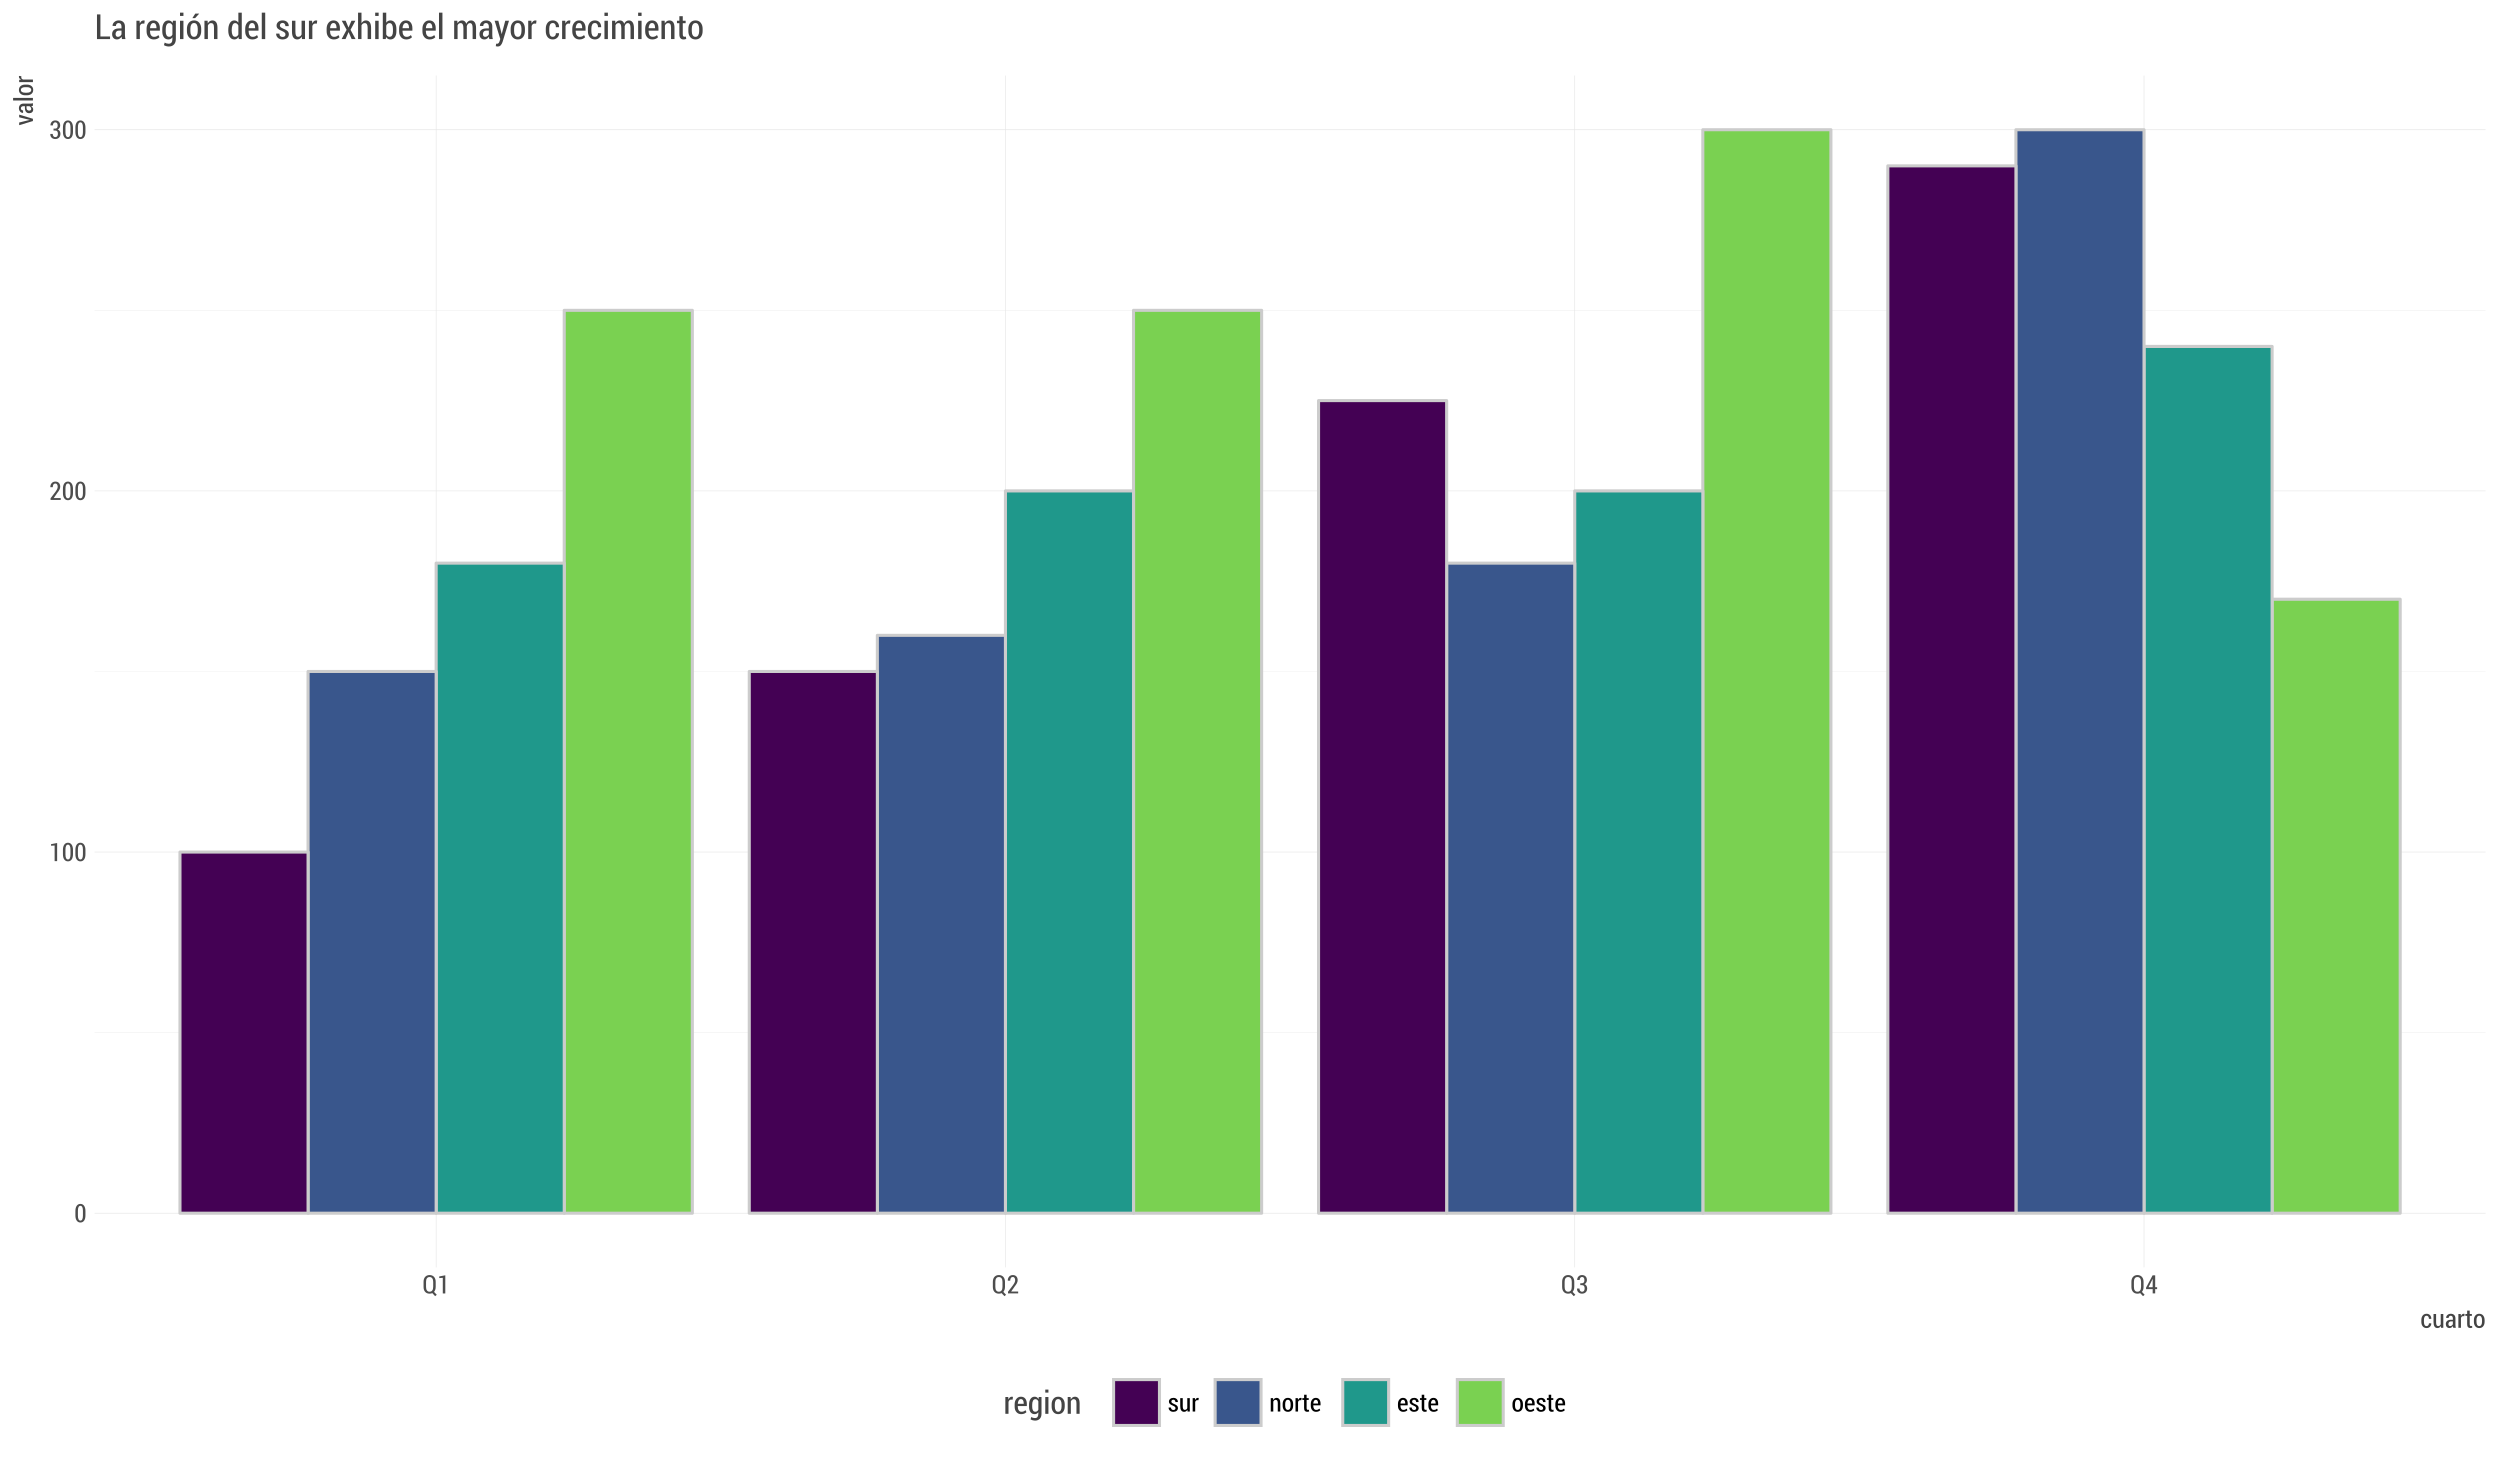 <?xml version="1.0" encoding="UTF-8"?>
<svg xmlns="http://www.w3.org/2000/svg" xmlns:xlink="http://www.w3.org/1999/xlink" width="864pt" height="504pt" viewBox="0 0 864 504" version="1.1">
<defs>
<g>
<symbol overflow="visible" id="glyph0-0">
<path style="stroke:none;" d="M 3.891 -2.418 C 3.891 -1.605 3.734 -0.984 3.422 -0.555 C 3.109 -0.125 2.688 0.086 2.156 0.09 C 1.617 0.086 1.191 -0.125 0.883 -0.559 C 0.566 -0.988 0.41 -1.609 0.414 -2.418 L 0.414 -3.832 C 0.41 -4.637 0.566 -5.254 0.879 -5.691 C 1.191 -6.125 1.613 -6.344 2.148 -6.348 C 2.68 -6.344 3.102 -6.125 3.418 -5.691 C 3.73 -5.254 3.891 -4.637 3.891 -3.832 Z M 3.02 -3.965 C 3.016 -4.531 2.941 -4.961 2.793 -5.25 C 2.641 -5.539 2.426 -5.684 2.148 -5.684 C 1.863 -5.684 1.648 -5.535 1.504 -5.246 C 1.355 -4.953 1.281 -4.527 1.285 -3.965 L 1.285 -2.301 C 1.281 -1.73 1.355 -1.301 1.508 -1.008 C 1.656 -0.715 1.875 -0.566 2.156 -0.57 C 2.434 -0.566 2.645 -0.715 2.797 -1.008 C 2.941 -1.297 3.016 -1.727 3.02 -2.301 Z M 3.02 -3.965 "/>
</symbol>
<symbol overflow="visible" id="glyph0-1">
<path style="stroke:none;" d="M 2.707 0.008 L 1.84 0.008 L 1.84 -5.383 L 0.613 -5.301 L 0.613 -5.867 L 2.707 -6.262 Z M 2.707 0.008 "/>
</symbol>
<symbol overflow="visible" id="glyph0-2">
<path style="stroke:none;" d="M 3.945 0 L 0.434 0 L 0.434 -0.578 L 2.152 -2.84 C 2.426 -3.23 2.621 -3.555 2.734 -3.812 C 2.844 -4.066 2.898 -4.316 2.902 -4.562 C 2.898 -4.891 2.828 -5.16 2.691 -5.371 C 2.551 -5.578 2.359 -5.684 2.117 -5.684 C 1.809 -5.684 1.582 -5.566 1.43 -5.336 C 1.273 -5.105 1.195 -4.793 1.199 -4.395 L 0.359 -4.395 L 0.352 -4.418 C 0.34 -4.957 0.492 -5.414 0.812 -5.789 C 1.129 -6.16 1.562 -6.344 2.117 -6.348 C 2.625 -6.344 3.031 -6.184 3.328 -5.863 C 3.625 -5.539 3.773 -5.113 3.773 -4.586 C 3.773 -4.223 3.68 -3.867 3.5 -3.523 C 3.312 -3.172 3.051 -2.785 2.707 -2.359 L 1.527 -0.66 L 3.945 -0.66 Z M 3.945 0 "/>
</symbol>
<symbol overflow="visible" id="glyph0-3">
<path style="stroke:none;" d="M 1.461 -3.516 L 2.059 -3.516 C 2.344 -3.516 2.555 -3.609 2.691 -3.805 C 2.82 -3.996 2.887 -4.262 2.891 -4.594 C 2.887 -4.93 2.82 -5.195 2.684 -5.391 C 2.543 -5.586 2.34 -5.684 2.074 -5.684 C 1.832 -5.684 1.633 -5.586 1.477 -5.391 C 1.32 -5.195 1.242 -4.938 1.242 -4.625 L 0.414 -4.625 L 0.398 -4.648 C 0.387 -5.129 0.539 -5.535 0.855 -5.859 C 1.168 -6.184 1.566 -6.344 2.059 -6.348 C 2.57 -6.344 2.984 -6.191 3.297 -5.883 C 3.605 -5.574 3.762 -5.137 3.762 -4.578 C 3.762 -4.297 3.688 -4.031 3.539 -3.781 C 3.391 -3.523 3.184 -3.332 2.918 -3.203 C 3.23 -3.082 3.461 -2.891 3.617 -2.633 C 3.766 -2.367 3.844 -2.066 3.848 -1.727 C 3.844 -1.156 3.676 -0.711 3.344 -0.391 C 3.008 -0.07 2.582 0.086 2.062 0.09 C 1.574 0.086 1.16 -0.062 0.824 -0.371 C 0.484 -0.676 0.324 -1.105 0.34 -1.66 L 0.352 -1.684 L 1.188 -1.684 C 1.184 -1.352 1.266 -1.086 1.43 -0.879 C 1.594 -0.672 1.809 -0.566 2.074 -0.57 C 2.355 -0.566 2.574 -0.668 2.734 -0.867 C 2.891 -1.066 2.969 -1.348 2.973 -1.715 C 2.969 -2.102 2.895 -2.387 2.746 -2.574 C 2.594 -2.754 2.363 -2.848 2.059 -2.852 L 1.461 -2.852 Z M 1.461 -3.516 "/>
</symbol>
<symbol overflow="visible" id="glyph0-4">
<path style="stroke:none;" d="M 4.598 -2.266 C 4.594 -1.895 4.543 -1.562 4.445 -1.27 C 4.344 -0.977 4.203 -0.73 4.023 -0.531 L 4.969 0.473 L 4.398 0.949 L 3.43 -0.102 C 3.281 -0.031 3.133 0.012 2.977 0.043 C 2.816 0.07 2.648 0.086 2.48 0.09 C 1.84 0.086 1.336 -0.117 0.961 -0.531 C 0.586 -0.941 0.398 -1.52 0.398 -2.266 L 0.398 -3.984 C 0.398 -4.723 0.586 -5.301 0.965 -5.719 C 1.34 -6.137 1.844 -6.344 2.48 -6.348 C 3.117 -6.344 3.633 -6.137 4.02 -5.719 C 4.402 -5.301 4.594 -4.723 4.598 -3.984 Z M 3.73 -3.996 C 3.727 -4.539 3.617 -4.949 3.402 -5.234 C 3.184 -5.516 2.875 -5.66 2.48 -5.66 C 2.082 -5.66 1.781 -5.516 1.574 -5.234 C 1.363 -4.949 1.258 -4.539 1.262 -3.996 L 1.262 -2.266 C 1.258 -1.715 1.363 -1.297 1.578 -1.016 C 1.785 -0.727 2.086 -0.586 2.48 -0.59 C 2.879 -0.586 3.188 -0.727 3.406 -1.012 C 3.617 -1.289 3.727 -1.707 3.73 -2.266 Z M 3.73 -3.996 "/>
</symbol>
<symbol overflow="visible" id="glyph0-5">
<path style="stroke:none;" d="M 3.406 -2.137 L 4.078 -2.137 L 4.078 -1.473 L 3.406 -1.473 L 3.406 0 L 2.539 0 L 2.539 -1.473 L 0.266 -1.473 L 0.242 -1.961 L 2.516 -6.258 L 3.406 -6.258 Z M 1.102 -2.137 L 2.539 -2.137 L 2.539 -4.992 L 2.516 -4.996 L 2.43 -4.816 Z M 1.102 -2.137 "/>
</symbol>
<symbol overflow="visible" id="glyph0-6">
<path style="stroke:none;" d="M 2.664 -1.164 C 2.66 -1.34 2.602 -1.492 2.484 -1.621 C 2.367 -1.742 2.141 -1.879 1.812 -2.031 C 1.328 -2.215 0.973 -2.414 0.746 -2.629 C 0.512 -2.836 0.398 -3.109 0.402 -3.445 C 0.398 -3.805 0.539 -4.109 0.824 -4.359 C 1.105 -4.609 1.477 -4.734 1.938 -4.734 C 2.414 -4.734 2.797 -4.598 3.082 -4.328 C 3.363 -4.055 3.496 -3.719 3.488 -3.316 L 3.48 -3.293 L 2.641 -3.293 C 2.637 -3.512 2.574 -3.699 2.453 -3.859 C 2.328 -4.016 2.156 -4.094 1.938 -4.098 C 1.719 -4.094 1.551 -4.035 1.43 -3.914 C 1.305 -3.789 1.242 -3.645 1.246 -3.48 C 1.242 -3.301 1.293 -3.16 1.402 -3.059 C 1.504 -2.957 1.73 -2.82 2.078 -2.656 C 2.562 -2.477 2.926 -2.277 3.164 -2.059 C 3.398 -1.832 3.516 -1.551 3.52 -1.207 C 3.516 -0.824 3.367 -0.512 3.078 -0.27 C 2.781 -0.031 2.398 0.086 1.93 0.09 C 1.414 0.086 1.012 -0.055 0.715 -0.344 C 0.418 -0.633 0.277 -0.973 0.297 -1.367 L 0.305 -1.391 L 1.117 -1.391 C 1.125 -1.086 1.207 -0.871 1.363 -0.742 C 1.516 -0.605 1.707 -0.539 1.941 -0.543 C 2.164 -0.539 2.344 -0.598 2.473 -0.715 C 2.598 -0.832 2.66 -0.98 2.664 -1.164 Z M 2.664 -1.164 "/>
</symbol>
<symbol overflow="visible" id="glyph0-7">
<path style="stroke:none;" d="M 2.953 -0.625 C 2.828 -0.395 2.668 -0.219 2.477 -0.094 C 2.285 0.027 2.066 0.086 1.816 0.09 C 1.395 0.086 1.066 -0.07 0.832 -0.395 C 0.598 -0.715 0.48 -1.219 0.48 -1.902 L 0.48 -4.648 L 1.348 -4.648 L 1.348 -1.895 C 1.348 -1.414 1.402 -1.078 1.516 -0.883 C 1.629 -0.684 1.801 -0.586 2.027 -0.586 C 2.242 -0.586 2.422 -0.633 2.566 -0.734 C 2.711 -0.832 2.824 -0.977 2.914 -1.164 L 2.914 -4.648 L 3.785 -4.648 L 3.785 0 L 3.008 0 Z M 2.953 -0.625 "/>
</symbol>
<symbol overflow="visible" id="glyph0-8">
<path style="stroke:none;" d="M 2.5 -3.914 L 2.094 -3.938 C 1.906 -3.938 1.758 -3.883 1.641 -3.773 C 1.523 -3.664 1.434 -3.508 1.371 -3.312 L 1.371 0 L 0.5 0 L 0.5 -4.648 L 1.293 -4.648 L 1.359 -3.949 C 1.453 -4.195 1.578 -4.387 1.738 -4.527 C 1.895 -4.664 2.078 -4.734 2.285 -4.734 C 2.34 -4.734 2.398 -4.727 2.461 -4.719 C 2.52 -4.703 2.566 -4.691 2.605 -4.684 Z M 2.5 -3.914 "/>
</symbol>
<symbol overflow="visible" id="glyph0-9">
<path style="stroke:none;" d="M 1.289 -4.648 L 1.336 -3.961 C 1.465 -4.203 1.625 -4.391 1.824 -4.531 C 2.02 -4.664 2.246 -4.734 2.496 -4.734 C 2.902 -4.734 3.219 -4.582 3.445 -4.281 C 3.672 -3.98 3.785 -3.516 3.785 -2.883 L 3.785 0 L 2.914 0 L 2.914 -2.875 C 2.91 -3.305 2.848 -3.609 2.727 -3.789 C 2.602 -3.965 2.418 -4.055 2.172 -4.055 C 1.988 -4.055 1.828 -4 1.695 -3.891 C 1.555 -3.781 1.445 -3.629 1.363 -3.441 L 1.363 0 L 0.488 0 L 0.488 -4.648 Z M 1.289 -4.648 "/>
</symbol>
<symbol overflow="visible" id="glyph0-10">
<path style="stroke:none;" d="M 0.328 -2.617 C 0.328 -3.23 0.488 -3.738 0.809 -4.137 C 1.129 -4.535 1.57 -4.734 2.137 -4.734 C 2.691 -4.734 3.133 -4.535 3.457 -4.141 C 3.781 -3.742 3.941 -3.234 3.945 -2.617 L 3.945 -2.023 C 3.941 -1.398 3.781 -0.891 3.461 -0.5 C 3.137 -0.105 2.695 0.086 2.141 0.09 C 1.57 0.086 1.129 -0.105 0.809 -0.5 C 0.488 -0.891 0.328 -1.398 0.328 -2.023 Z M 1.199 -2.027 C 1.195 -1.602 1.273 -1.25 1.43 -0.98 C 1.586 -0.703 1.82 -0.566 2.141 -0.57 C 2.445 -0.566 2.68 -0.703 2.84 -0.98 C 2.992 -1.25 3.07 -1.602 3.074 -2.027 L 3.074 -2.621 C 3.07 -3.035 2.992 -3.383 2.84 -3.66 C 2.68 -3.934 2.445 -4.07 2.137 -4.074 C 1.82 -4.07 1.586 -3.934 1.43 -3.664 C 1.273 -3.387 1.195 -3.039 1.199 -2.621 Z M 1.199 -2.027 "/>
</symbol>
<symbol overflow="visible" id="glyph0-11">
<path style="stroke:none;" d="M 1.613 -5.805 L 1.613 -4.648 L 2.336 -4.648 L 2.336 -4.027 L 1.613 -4.027 L 1.613 -1.258 C 1.609 -1.016 1.645 -0.844 1.719 -0.746 C 1.789 -0.641 1.883 -0.59 2 -0.594 C 2.062 -0.59 2.125 -0.594 2.188 -0.605 C 2.242 -0.609 2.312 -0.625 2.398 -0.645 L 2.488 -0.043 C 2.391 -0.004 2.281 0.023 2.16 0.051 C 2.035 0.074 1.91 0.086 1.785 0.09 C 1.453 0.086 1.195 -0.02 1.016 -0.234 C 0.828 -0.449 0.738 -0.789 0.742 -1.258 L 0.742 -4.027 L 0.137 -4.027 L 0.137 -4.648 L 0.742 -4.648 L 0.742 -5.805 Z M 1.613 -5.805 "/>
</symbol>
<symbol overflow="visible" id="glyph0-12">
<path style="stroke:none;" d="M 2.18 0.09 C 1.625 0.086 1.18 -0.102 0.848 -0.484 C 0.516 -0.867 0.352 -1.359 0.352 -1.961 L 0.352 -2.637 C 0.352 -3.246 0.512 -3.746 0.84 -4.141 C 1.16 -4.535 1.574 -4.734 2.078 -4.734 C 2.605 -4.734 3.012 -4.555 3.297 -4.195 C 3.578 -3.836 3.719 -3.352 3.723 -2.746 L 3.723 -2.145 L 1.219 -2.145 L 1.219 -1.961 C 1.219 -1.559 1.305 -1.227 1.484 -0.965 C 1.656 -0.699 1.906 -0.566 2.234 -0.57 C 2.469 -0.566 2.676 -0.605 2.852 -0.684 C 3.02 -0.758 3.184 -0.871 3.344 -1.02 L 3.617 -0.477 C 3.469 -0.305 3.273 -0.168 3.027 -0.066 C 2.781 0.039 2.5 0.086 2.18 0.09 Z M 2.078 -4.074 C 1.824 -4.07 1.621 -3.949 1.473 -3.703 C 1.316 -3.453 1.234 -3.141 1.219 -2.766 L 2.859 -2.766 L 2.859 -2.945 C 2.859 -3.273 2.793 -3.543 2.66 -3.758 C 2.527 -3.965 2.332 -4.07 2.078 -4.074 Z M 2.078 -4.074 "/>
</symbol>
<symbol overflow="visible" id="glyph1-0">
<path style="stroke:none;" d="M 2.164 -0.586 C 2.383 -0.586 2.57 -0.668 2.723 -0.84 C 2.875 -1.008 2.953 -1.238 2.953 -1.531 L 3.754 -1.531 L 3.762 -1.504 C 3.773 -1.055 3.621 -0.676 3.309 -0.367 C 2.992 -0.059 2.609 0.094 2.164 0.094 C 1.566 0.094 1.113 -0.105 0.801 -0.508 C 0.484 -0.91 0.328 -1.422 0.328 -2.043 L 0.328 -2.699 C 0.328 -3.316 0.484 -3.828 0.801 -4.234 C 1.113 -4.637 1.566 -4.84 2.156 -4.844 C 2.637 -4.84 3.027 -4.68 3.328 -4.359 C 3.629 -4.039 3.773 -3.625 3.766 -3.117 L 3.754 -3.09 L 2.953 -3.09 C 2.953 -3.402 2.879 -3.66 2.734 -3.863 C 2.59 -4.059 2.398 -4.16 2.156 -4.164 C 1.816 -4.16 1.574 -4.023 1.434 -3.75 C 1.289 -3.473 1.219 -3.121 1.223 -2.703 L 1.223 -2.047 C 1.219 -1.613 1.289 -1.262 1.434 -0.992 C 1.574 -0.719 1.816 -0.586 2.164 -0.586 Z M 2.164 -0.586 "/>
</symbol>
<symbol overflow="visible" id="glyph1-1">
<path style="stroke:none;" d="M 3.02 -0.637 C 2.887 -0.398 2.727 -0.219 2.535 -0.094 C 2.336 0.031 2.109 0.094 1.859 0.094 C 1.422 0.094 1.086 -0.07 0.852 -0.402 C 0.609 -0.734 0.492 -1.25 0.492 -1.945 L 0.492 -4.754 L 1.379 -4.754 L 1.379 -1.938 C 1.375 -1.449 1.434 -1.105 1.551 -0.902 C 1.664 -0.699 1.84 -0.598 2.074 -0.598 C 2.293 -0.598 2.477 -0.648 2.625 -0.75 C 2.773 -0.852 2.891 -0.996 2.98 -1.191 L 2.98 -4.754 L 3.871 -4.754 L 3.871 0 L 3.078 0 Z M 3.02 -0.637 "/>
</symbol>
<symbol overflow="visible" id="glyph1-2">
<path style="stroke:none;" d="M 2.93 0 C 2.898 -0.109 2.871 -0.215 2.852 -0.32 C 2.828 -0.422 2.816 -0.527 2.812 -0.633 C 2.68 -0.418 2.512 -0.242 2.312 -0.109 C 2.113 0.027 1.895 0.094 1.652 0.094 C 1.25 0.094 0.934 -0.031 0.707 -0.285 C 0.477 -0.539 0.363 -0.879 0.367 -1.305 C 0.363 -1.754 0.52 -2.109 0.832 -2.375 C 1.141 -2.633 1.574 -2.766 2.137 -2.766 L 2.801 -2.766 L 2.801 -3.25 C 2.801 -3.535 2.734 -3.758 2.605 -3.922 C 2.477 -4.078 2.293 -4.16 2.055 -4.164 C 1.84 -4.16 1.668 -4.086 1.539 -3.945 C 1.406 -3.797 1.34 -3.617 1.344 -3.402 L 0.496 -3.406 L 0.484 -3.434 C 0.465 -3.801 0.609 -4.125 0.922 -4.414 C 1.227 -4.695 1.625 -4.84 2.113 -4.844 C 2.578 -4.84 2.957 -4.699 3.254 -4.426 C 3.543 -4.145 3.691 -3.75 3.691 -3.242 L 3.691 -1.039 C 3.691 -0.852 3.699 -0.676 3.723 -0.504 C 3.742 -0.332 3.781 -0.164 3.832 0 Z M 1.855 -0.586 C 2.062 -0.586 2.25 -0.645 2.422 -0.77 C 2.59 -0.891 2.719 -1.047 2.801 -1.234 L 2.801 -2.211 L 2.121 -2.211 C 1.848 -2.207 1.637 -2.121 1.488 -1.945 C 1.336 -1.77 1.258 -1.555 1.262 -1.305 C 1.258 -1.086 1.309 -0.91 1.414 -0.781 C 1.516 -0.648 1.664 -0.586 1.855 -0.586 Z M 1.855 -0.586 "/>
</symbol>
<symbol overflow="visible" id="glyph1-3">
<path style="stroke:none;" d="M 2.559 -4.004 L 2.141 -4.023 C 1.953 -4.02 1.801 -3.965 1.68 -3.855 C 1.559 -3.746 1.465 -3.59 1.402 -3.387 L 1.402 0 L 0.508 0 L 0.508 -4.754 L 1.324 -4.754 L 1.391 -4.039 C 1.484 -4.289 1.617 -4.488 1.781 -4.629 C 1.941 -4.77 2.125 -4.84 2.336 -4.844 C 2.395 -4.84 2.453 -4.836 2.516 -4.828 C 2.574 -4.816 2.625 -4.801 2.664 -4.789 Z M 2.559 -4.004 "/>
</symbol>
<symbol overflow="visible" id="glyph1-4">
<path style="stroke:none;" d="M 1.648 -5.938 L 1.648 -4.754 L 2.391 -4.754 L 2.391 -4.117 L 1.648 -4.117 L 1.648 -1.289 C 1.645 -1.039 1.684 -0.863 1.758 -0.762 C 1.828 -0.656 1.922 -0.602 2.043 -0.605 C 2.109 -0.602 2.176 -0.605 2.238 -0.617 C 2.297 -0.625 2.367 -0.641 2.453 -0.66 L 2.543 -0.043 C 2.441 -0.004 2.328 0.023 2.207 0.055 C 2.082 0.078 1.953 0.094 1.824 0.094 C 1.484 0.094 1.223 -0.016 1.039 -0.238 C 0.852 -0.457 0.762 -0.809 0.762 -1.289 L 0.762 -4.117 L 0.141 -4.117 L 0.141 -4.754 L 0.762 -4.754 L 0.762 -5.938 Z M 1.648 -5.938 "/>
</symbol>
<symbol overflow="visible" id="glyph1-5">
<path style="stroke:none;" d="M 0.336 -2.676 C 0.332 -3.305 0.496 -3.824 0.828 -4.23 C 1.156 -4.637 1.609 -4.84 2.184 -4.844 C 2.75 -4.84 3.199 -4.637 3.535 -4.234 C 3.863 -3.824 4.031 -3.305 4.035 -2.676 L 4.035 -2.07 C 4.031 -1.43 3.867 -0.91 3.539 -0.512 C 3.211 -0.105 2.758 0.094 2.188 0.094 C 1.609 0.094 1.156 -0.105 0.828 -0.512 C 0.496 -0.91 0.332 -1.43 0.336 -2.07 Z M 1.227 -2.074 C 1.223 -1.637 1.301 -1.277 1.461 -1.004 C 1.617 -0.723 1.859 -0.586 2.188 -0.586 C 2.5 -0.586 2.738 -0.723 2.902 -1.004 C 3.059 -1.277 3.141 -1.637 3.141 -2.074 L 3.141 -2.68 C 3.141 -3.105 3.059 -3.461 2.902 -3.742 C 2.738 -4.02 2.5 -4.16 2.184 -4.164 C 1.859 -4.16 1.617 -4.02 1.461 -3.746 C 1.301 -3.465 1.223 -3.109 1.227 -2.68 Z M 1.227 -2.074 "/>
</symbol>
<symbol overflow="visible" id="glyph2-0">
<path style="stroke:none;" d="M -1.43 -1.891 L -1.059 -1.965 L -1.059 -1.992 L -1.43 -2.066 L -4.754 -2.875 L -4.754 -3.793 L 0 -2.367 L 0 -1.582 L -4.754 -0.148 L -4.754 -1.074 Z M -1.43 -1.891 "/>
</symbol>
<symbol overflow="visible" id="glyph2-1">
<path style="stroke:none;" d="M 0 -2.93 C -0.109 -2.898 -0.215 -2.871 -0.316 -2.852 C -0.418 -2.828 -0.523 -2.816 -0.633 -2.812 C -0.418 -2.68 -0.242 -2.512 -0.109 -2.312 C 0.027 -2.113 0.094 -1.895 0.094 -1.652 C 0.094 -1.25 -0.031 -0.934 -0.285 -0.711 C -0.539 -0.48 -0.879 -0.367 -1.305 -0.371 C -1.754 -0.367 -2.109 -0.523 -2.375 -0.832 C -2.633 -1.141 -2.766 -1.574 -2.766 -2.137 L -2.766 -2.801 L -3.25 -2.801 C -3.535 -2.801 -3.758 -2.734 -3.922 -2.605 C -4.078 -2.477 -4.16 -2.293 -4.164 -2.059 C -4.16 -1.84 -4.086 -1.668 -3.945 -1.539 C -3.797 -1.406 -3.617 -1.34 -3.402 -1.344 L -3.406 -0.496 L -3.434 -0.484 C -3.801 -0.465 -4.125 -0.609 -4.414 -0.922 C -4.695 -1.227 -4.84 -1.625 -4.844 -2.113 C -4.84 -2.578 -4.699 -2.957 -4.426 -3.254 C -4.145 -3.543 -3.75 -3.691 -3.242 -3.691 L -1.035 -3.691 C -0.852 -3.691 -0.676 -3.699 -0.504 -3.723 C -0.332 -3.742 -0.164 -3.781 0 -3.832 Z M -0.586 -1.855 C -0.586 -2.062 -0.645 -2.25 -0.77 -2.422 C -0.891 -2.59 -1.047 -2.719 -1.234 -2.801 L -2.211 -2.801 L -2.211 -2.121 C -2.207 -1.848 -2.121 -1.637 -1.945 -1.488 C -1.77 -1.336 -1.555 -1.258 -1.305 -1.262 C -1.086 -1.258 -0.91 -1.309 -0.781 -1.414 C -0.648 -1.516 -0.586 -1.664 -0.586 -1.855 Z M -0.586 -1.855 "/>
</symbol>
<symbol overflow="visible" id="glyph2-2">
<path style="stroke:none;" d="M 0 -1.461 L 0 -0.566 L -6.855 -0.566 L -6.855 -1.461 Z M 0 -1.461 "/>
</symbol>
<symbol overflow="visible" id="glyph2-3">
<path style="stroke:none;" d="M -2.676 -0.336 C -3.305 -0.332 -3.824 -0.496 -4.23 -0.828 C -4.637 -1.156 -4.84 -1.609 -4.844 -2.184 C -4.84 -2.754 -4.637 -3.207 -4.234 -3.539 C -3.824 -3.867 -3.305 -4.031 -2.676 -4.035 L -2.07 -4.035 C -1.43 -4.031 -0.91 -3.867 -0.512 -3.539 C -0.105 -3.211 0.094 -2.758 0.094 -2.188 C 0.094 -1.609 -0.105 -1.156 -0.512 -0.828 C -0.91 -0.496 -1.43 -0.332 -2.07 -0.336 Z M -2.074 -1.227 C -1.637 -1.223 -1.277 -1.301 -1.004 -1.461 C -0.723 -1.617 -0.586 -1.859 -0.586 -2.188 C -0.586 -2.5 -0.723 -2.738 -1.004 -2.902 C -1.277 -3.059 -1.637 -3.141 -2.074 -3.141 L -2.68 -3.141 C -3.105 -3.141 -3.461 -3.059 -3.742 -2.902 C -4.02 -2.738 -4.16 -2.5 -4.164 -2.184 C -4.16 -1.859 -4.02 -1.617 -3.746 -1.461 C -3.465 -1.301 -3.109 -1.223 -2.68 -1.227 Z M -2.074 -1.227 "/>
</symbol>
<symbol overflow="visible" id="glyph2-4">
<path style="stroke:none;" d="M -4.004 -2.559 L -4.023 -2.141 C -4.02 -1.953 -3.965 -1.801 -3.855 -1.68 C -3.746 -1.559 -3.59 -1.465 -3.387 -1.402 L 0 -1.402 L 0 -0.508 L -4.754 -0.512 L -4.754 -1.324 L -4.039 -1.391 C -4.289 -1.484 -4.488 -1.617 -4.629 -1.781 C -4.77 -1.941 -4.84 -2.125 -4.844 -2.34 C -4.84 -2.395 -4.836 -2.453 -4.828 -2.516 C -4.816 -2.574 -4.801 -2.625 -4.789 -2.664 Z M -4.004 -2.559 "/>
</symbol>
<symbol overflow="visible" id="glyph3-0">
<path style="stroke:none;" d="M 3.125 -4.895 L 2.617 -4.922 C 2.387 -4.922 2.199 -4.852 2.055 -4.715 C 1.902 -4.578 1.789 -4.387 1.715 -4.141 L 1.715 0 L 0.625 0 L 0.625 -5.812 L 1.617 -5.812 L 1.695 -4.938 C 1.812 -5.242 1.973 -5.48 2.172 -5.656 C 2.367 -5.828 2.598 -5.918 2.859 -5.918 C 2.93 -5.918 3 -5.91 3.078 -5.898 C 3.148 -5.887 3.207 -5.871 3.254 -5.855 Z M 3.125 -4.895 "/>
</symbol>
<symbol overflow="visible" id="glyph3-1">
<path style="stroke:none;" d="M 2.723 0.113 C 2.031 0.109 1.477 -0.125 1.062 -0.605 C 0.645 -1.082 0.438 -1.699 0.441 -2.449 L 0.441 -3.297 C 0.438 -4.055 0.641 -4.68 1.051 -5.176 C 1.453 -5.668 1.973 -5.918 2.602 -5.918 C 3.258 -5.918 3.762 -5.691 4.117 -5.242 C 4.473 -4.793 4.652 -4.191 4.652 -3.434 L 4.652 -2.68 L 1.523 -2.68 L 1.523 -2.449 C 1.523 -1.945 1.633 -1.527 1.855 -1.203 C 2.074 -0.875 2.387 -0.715 2.793 -0.715 C 3.09 -0.715 3.348 -0.762 3.566 -0.855 C 3.781 -0.949 3.984 -1.086 4.18 -1.273 L 4.523 -0.598 C 4.34 -0.387 4.094 -0.215 3.785 -0.086 C 3.477 0.047 3.121 0.109 2.723 0.113 Z M 2.602 -5.094 C 2.281 -5.09 2.027 -4.938 1.84 -4.629 C 1.652 -4.32 1.547 -3.93 1.523 -3.461 L 3.57 -3.461 L 3.57 -3.68 C 3.566 -4.094 3.484 -4.43 3.324 -4.695 C 3.156 -4.957 2.918 -5.09 2.602 -5.094 Z M 2.602 -5.094 "/>
</symbol>
<symbol overflow="visible" id="glyph3-2">
<path style="stroke:none;" d="M 0.418 -3.137 C 0.414 -3.965 0.586 -4.637 0.93 -5.152 C 1.27 -5.66 1.746 -5.918 2.359 -5.918 C 2.648 -5.918 2.906 -5.848 3.129 -5.711 C 3.352 -5.57 3.539 -5.371 3.699 -5.113 L 3.781 -5.812 L 4.723 -5.812 L 4.723 -0.027 C 4.723 0.719 4.523 1.297 4.129 1.719 C 3.73 2.133 3.176 2.344 2.469 2.348 C 2.223 2.344 1.965 2.305 1.688 2.234 C 1.41 2.156 1.16 2.055 0.945 1.93 L 1.176 1.113 C 1.355 1.223 1.555 1.309 1.777 1.371 C 1.992 1.434 2.223 1.465 2.461 1.465 C 2.855 1.465 3.148 1.336 3.344 1.082 C 3.535 0.828 3.633 0.461 3.633 -0.031 L 3.633 -0.559 C 3.477 -0.332 3.289 -0.164 3.078 -0.055 C 2.863 0.059 2.621 0.109 2.348 0.113 C 1.738 0.109 1.266 -0.117 0.926 -0.582 C 0.586 -1.043 0.414 -1.656 0.418 -2.422 Z M 1.508 -2.422 C 1.504 -1.902 1.594 -1.492 1.777 -1.188 C 1.953 -0.879 2.234 -0.727 2.621 -0.73 C 2.855 -0.727 3.059 -0.785 3.227 -0.91 C 3.391 -1.027 3.527 -1.203 3.633 -1.43 L 3.633 -4.324 C 3.523 -4.551 3.387 -4.73 3.223 -4.867 C 3.059 -5 2.859 -5.066 2.633 -5.07 C 2.25 -5.066 1.969 -4.887 1.785 -4.531 C 1.598 -4.172 1.504 -3.707 1.508 -3.137 Z M 1.508 -2.422 "/>
</symbol>
<symbol overflow="visible" id="glyph3-3">
<path style="stroke:none;" d="M 1.781 0 L 0.691 0 L 0.691 -5.812 L 1.781 -5.812 Z M 1.781 -7.336 L 0.691 -7.336 L 0.691 -8.379 L 1.781 -8.379 Z M 1.781 -7.336 "/>
</symbol>
<symbol overflow="visible" id="glyph3-4">
<path style="stroke:none;" d="M 0.406 -3.27 C 0.402 -4.039 0.605 -4.672 1.012 -5.172 C 1.414 -5.668 1.965 -5.918 2.668 -5.918 C 3.363 -5.918 3.918 -5.668 4.324 -5.172 C 4.727 -4.676 4.926 -4.043 4.93 -3.27 L 4.93 -2.531 C 4.926 -1.75 4.727 -1.113 4.324 -0.625 C 3.922 -0.133 3.371 0.109 2.676 0.113 C 1.969 0.109 1.414 -0.133 1.012 -0.625 C 0.605 -1.113 0.402 -1.75 0.406 -2.531 Z M 1.5 -2.535 C 1.5 -2 1.594 -1.562 1.789 -1.227 C 1.977 -0.883 2.273 -0.715 2.676 -0.715 C 3.059 -0.715 3.348 -0.883 3.547 -1.227 C 3.738 -1.562 3.836 -2 3.84 -2.535 L 3.84 -3.277 C 3.836 -3.797 3.738 -4.23 3.547 -4.578 C 3.348 -4.918 3.055 -5.09 2.668 -5.094 C 2.27 -5.09 1.977 -4.922 1.789 -4.582 C 1.594 -4.238 1.5 -3.801 1.5 -3.277 Z M 1.5 -2.535 "/>
</symbol>
<symbol overflow="visible" id="glyph3-5">
<path style="stroke:none;" d="M 1.609 -5.812 L 1.672 -4.953 C 1.828 -5.254 2.031 -5.492 2.281 -5.664 C 2.523 -5.832 2.805 -5.918 3.121 -5.918 C 3.625 -5.918 4.02 -5.727 4.305 -5.352 C 4.586 -4.973 4.727 -4.391 4.73 -3.605 L 4.73 0 L 3.641 0 L 3.641 -3.594 C 3.637 -4.133 3.562 -4.516 3.41 -4.738 C 3.254 -4.957 3.02 -5.066 2.711 -5.07 C 2.488 -5.066 2.293 -5 2.121 -4.863 C 1.949 -4.723 1.809 -4.535 1.703 -4.301 L 1.703 0 L 0.613 0 L 0.613 -5.812 Z M 1.609 -5.812 "/>
</symbol>
<symbol overflow="visible" id="glyph4-0">
<path style="stroke:none;" d="M 2.016 -0.902 L 5.344 -0.902 L 5.344 0 L 0.828 0 L 0.828 -8.531 L 2.016 -8.531 Z M 2.016 -0.902 "/>
</symbol>
<symbol overflow="visible" id="glyph4-1">
<path style="stroke:none;" d="M 3.906 0 C 3.863 -0.145 3.828 -0.285 3.801 -0.426 C 3.773 -0.562 3.758 -0.703 3.75 -0.844 C 3.57 -0.555 3.348 -0.32 3.086 -0.145 C 2.816 0.035 2.523 0.121 2.203 0.125 C 1.664 0.121 1.242 -0.043 0.945 -0.383 C 0.641 -0.719 0.492 -1.172 0.492 -1.742 C 0.492 -2.344 0.695 -2.82 1.109 -3.168 C 1.516 -3.512 2.098 -3.684 2.848 -3.688 L 3.734 -3.688 L 3.734 -4.332 C 3.73 -4.715 3.645 -5.016 3.477 -5.23 C 3.301 -5.445 3.059 -5.555 2.742 -5.555 C 2.453 -5.555 2.223 -5.457 2.051 -5.262 C 1.879 -5.066 1.793 -4.824 1.793 -4.535 L 0.664 -4.543 L 0.645 -4.578 C 0.625 -5.062 0.82 -5.5 1.23 -5.883 C 1.637 -6.266 2.164 -6.457 2.82 -6.457 C 3.441 -6.457 3.949 -6.27 4.34 -5.902 C 4.727 -5.531 4.922 -5.008 4.922 -4.324 L 4.922 -1.383 C 4.922 -1.137 4.934 -0.898 4.965 -0.672 C 4.988 -0.441 5.039 -0.219 5.109 0 Z M 2.473 -0.781 C 2.75 -0.777 3 -0.859 3.23 -1.027 C 3.457 -1.188 3.625 -1.395 3.734 -1.645 L 3.734 -2.945 L 2.828 -2.945 C 2.465 -2.941 2.184 -2.824 1.98 -2.594 C 1.777 -2.359 1.676 -2.074 1.68 -1.738 C 1.676 -1.449 1.746 -1.219 1.887 -1.043 C 2.023 -0.867 2.219 -0.777 2.473 -0.781 Z M 2.473 -0.781 "/>
</symbol>
<symbol overflow="visible" id="glyph4-2">
<path style="stroke:none;" d=""/>
</symbol>
<symbol overflow="visible" id="glyph4-3">
<path style="stroke:none;" d="M 3.41 -5.336 L 2.852 -5.367 C 2.605 -5.367 2.402 -5.293 2.242 -5.145 C 2.078 -4.996 1.953 -4.785 1.867 -4.516 L 1.867 0 L 0.68 0 L 0.68 -6.34 L 1.766 -6.34 L 1.852 -5.383 C 1.984 -5.719 2.156 -5.98 2.371 -6.172 C 2.586 -6.359 2.836 -6.457 3.117 -6.457 C 3.195 -6.457 3.273 -6.449 3.355 -6.434 C 3.438 -6.418 3.504 -6.402 3.551 -6.387 Z M 3.41 -5.336 "/>
</symbol>
<symbol overflow="visible" id="glyph4-4">
<path style="stroke:none;" d="M 2.969 0.125 C 2.215 0.121 1.613 -0.137 1.16 -0.66 C 0.707 -1.18 0.48 -1.852 0.48 -2.672 L 0.48 -3.598 C 0.48 -4.426 0.699 -5.109 1.145 -5.648 C 1.586 -6.188 2.152 -6.457 2.836 -6.457 C 3.555 -6.457 4.105 -6.211 4.492 -5.719 C 4.879 -5.227 5.074 -4.566 5.074 -3.742 L 5.074 -2.922 L 1.664 -2.922 L 1.664 -2.672 C 1.664 -2.125 1.781 -1.672 2.023 -1.316 C 2.258 -0.957 2.602 -0.777 3.047 -0.781 C 3.375 -0.777 3.656 -0.828 3.891 -0.934 C 4.125 -1.035 4.348 -1.188 4.559 -1.391 L 4.934 -0.648 C 4.73 -0.422 4.461 -0.238 4.129 -0.094 C 3.789 0.051 3.402 0.121 2.969 0.125 Z M 2.836 -5.555 C 2.492 -5.555 2.215 -5.387 2.008 -5.051 C 1.801 -4.715 1.688 -4.289 1.664 -3.773 L 3.898 -3.773 L 3.898 -4.016 C 3.895 -4.465 3.805 -4.836 3.629 -5.125 C 3.445 -5.41 3.184 -5.555 2.836 -5.555 Z M 2.836 -5.555 "/>
</symbol>
<symbol overflow="visible" id="glyph4-5">
<path style="stroke:none;" d="M 0.457 -3.422 C 0.457 -4.332 0.641 -5.062 1.016 -5.621 C 1.387 -6.176 1.906 -6.457 2.57 -6.457 C 2.891 -6.457 3.172 -6.379 3.418 -6.23 C 3.656 -6.078 3.863 -5.863 4.039 -5.578 L 4.125 -6.34 L 5.148 -6.34 L 5.148 -0.031 C 5.145 0.781 4.93 1.414 4.5 1.875 C 4.07 2.332 3.469 2.559 2.695 2.562 C 2.43 2.559 2.145 2.52 1.844 2.438 C 1.539 2.352 1.27 2.238 1.031 2.102 L 1.281 1.211 C 1.48 1.332 1.699 1.426 1.938 1.496 C 2.176 1.562 2.426 1.598 2.684 1.602 C 3.117 1.598 3.438 1.461 3.648 1.184 C 3.855 0.902 3.961 0.496 3.961 -0.035 L 3.961 -0.609 C 3.793 -0.367 3.59 -0.184 3.359 -0.059 C 3.125 0.062 2.859 0.121 2.562 0.125 C 1.898 0.121 1.383 -0.129 1.012 -0.633 C 0.641 -1.141 0.457 -1.809 0.457 -2.641 Z M 1.648 -2.641 C 1.645 -2.074 1.742 -1.625 1.941 -1.297 C 2.133 -0.961 2.441 -0.797 2.859 -0.797 C 3.117 -0.797 3.336 -0.863 3.516 -0.996 C 3.695 -1.129 3.844 -1.316 3.961 -1.559 L 3.961 -4.719 C 3.844 -4.965 3.695 -5.164 3.516 -5.312 C 3.336 -5.457 3.121 -5.531 2.871 -5.531 C 2.457 -5.531 2.148 -5.336 1.949 -4.945 C 1.746 -4.555 1.645 -4.047 1.648 -3.422 Z M 1.648 -2.641 "/>
</symbol>
<symbol overflow="visible" id="glyph4-6">
<path style="stroke:none;" d="M 1.945 0 L 0.758 0 L 0.758 -6.34 L 1.945 -6.34 Z M 1.945 -8.004 L 0.758 -8.004 L 0.758 -9.141 L 1.945 -9.141 Z M 1.945 -8.004 "/>
</symbol>
<symbol overflow="visible" id="glyph4-7">
<path style="stroke:none;" d="M 0.445 -3.57 C 0.445 -4.406 0.664 -5.098 1.105 -5.641 C 1.543 -6.184 2.145 -6.457 2.914 -6.457 C 3.672 -6.457 4.273 -6.184 4.715 -5.645 C 5.156 -5.102 5.379 -4.41 5.379 -3.57 L 5.379 -2.758 C 5.379 -1.91 5.156 -1.219 4.719 -0.68 C 4.277 -0.145 3.68 0.121 2.918 0.125 C 2.148 0.121 1.543 -0.145 1.105 -0.68 C 0.664 -1.219 0.445 -1.91 0.445 -2.758 Z M 1.633 -2.766 C 1.629 -2.184 1.734 -1.707 1.949 -1.336 C 2.156 -0.965 2.48 -0.777 2.918 -0.781 C 3.34 -0.777 3.656 -0.965 3.867 -1.336 C 4.078 -1.707 4.184 -2.184 4.188 -2.766 L 4.188 -3.574 C 4.184 -4.145 4.078 -4.617 3.867 -4.992 C 3.656 -5.367 3.336 -5.555 2.914 -5.555 C 2.477 -5.555 2.156 -5.367 1.949 -4.996 C 1.734 -4.621 1.629 -4.148 1.633 -3.574 Z M 3.328 -8.801 L 4.652 -8.801 L 4.664 -8.773 L 3.27 -7.242 L 2.32 -7.242 Z M 3.328 -8.801 "/>
</symbol>
<symbol overflow="visible" id="glyph4-8">
<path style="stroke:none;" d="M 1.758 -6.34 L 1.82 -5.402 C 1.996 -5.73 2.219 -5.988 2.488 -6.176 C 2.758 -6.363 3.062 -6.457 3.406 -6.457 C 3.953 -6.457 4.387 -6.25 4.699 -5.84 C 5.008 -5.43 5.16 -4.793 5.164 -3.93 L 5.164 0 L 3.973 0 L 3.973 -3.922 C 3.973 -4.508 3.887 -4.926 3.719 -5.168 C 3.551 -5.41 3.297 -5.531 2.961 -5.531 C 2.711 -5.531 2.496 -5.453 2.312 -5.305 C 2.121 -5.148 1.969 -4.945 1.859 -4.695 L 1.859 0 L 0.668 0 L 0.668 -6.34 Z M 1.758 -6.34 "/>
</symbol>
<symbol overflow="visible" id="glyph4-9">
<path style="stroke:none;" d="M 0.457 -3.094 C 0.457 -4.102 0.637 -4.914 1.004 -5.531 C 1.367 -6.148 1.883 -6.457 2.547 -6.457 C 2.84 -6.457 3.105 -6.391 3.34 -6.258 C 3.574 -6.125 3.773 -5.934 3.945 -5.684 L 3.945 -9.141 L 5.125 -9.141 L 5.125 0 L 4.09 0 L 4 -0.727 C 3.832 -0.449 3.625 -0.238 3.383 -0.094 C 3.133 0.051 2.855 0.121 2.543 0.125 C 1.883 0.121 1.367 -0.156 1.004 -0.719 C 0.637 -1.277 0.457 -2.027 0.457 -2.969 Z M 1.648 -2.969 C 1.645 -2.301 1.742 -1.773 1.934 -1.383 C 2.121 -0.992 2.422 -0.797 2.844 -0.797 C 3.094 -0.797 3.312 -0.867 3.5 -1.008 C 3.68 -1.148 3.828 -1.344 3.945 -1.602 L 3.945 -4.68 C 3.828 -4.941 3.68 -5.148 3.5 -5.301 C 3.312 -5.453 3.098 -5.531 2.852 -5.531 C 2.438 -5.531 2.133 -5.305 1.941 -4.855 C 1.742 -4.406 1.645 -3.82 1.648 -3.094 Z M 1.648 -2.969 "/>
</symbol>
<symbol overflow="visible" id="glyph4-10">
<path style="stroke:none;" d="M 1.945 0 L 0.758 0 L 0.758 -9.141 L 1.945 -9.141 Z M 1.945 0 "/>
</symbol>
<symbol overflow="visible" id="glyph4-11">
<path style="stroke:none;" d="M 3.633 -1.586 C 3.633 -1.832 3.551 -2.039 3.391 -2.211 C 3.227 -2.379 2.922 -2.566 2.473 -2.773 C 1.816 -3.023 1.332 -3.293 1.02 -3.582 C 0.707 -3.867 0.551 -4.242 0.551 -4.699 C 0.551 -5.184 0.742 -5.598 1.125 -5.941 C 1.508 -6.285 2.012 -6.457 2.641 -6.457 C 3.293 -6.457 3.812 -6.27 4.199 -5.902 C 4.586 -5.531 4.773 -5.074 4.758 -4.523 L 4.746 -4.488 L 3.602 -4.488 C 3.598 -4.785 3.512 -5.043 3.348 -5.262 C 3.176 -5.48 2.941 -5.59 2.641 -5.59 C 2.34 -5.59 2.109 -5.504 1.945 -5.336 C 1.781 -5.168 1.699 -4.973 1.699 -4.746 C 1.699 -4.504 1.77 -4.312 1.91 -4.172 C 2.051 -4.031 2.359 -3.848 2.836 -3.621 C 3.5 -3.383 3.992 -3.109 4.312 -2.809 C 4.633 -2.504 4.793 -2.117 4.797 -1.648 C 4.793 -1.117 4.594 -0.691 4.199 -0.367 C 3.797 -0.039 3.273 0.121 2.633 0.125 C 1.93 0.121 1.379 -0.074 0.977 -0.469 C 0.574 -0.867 0.383 -1.332 0.406 -1.863 L 0.414 -1.898 L 1.523 -1.898 C 1.539 -1.484 1.652 -1.188 1.863 -1.008 C 2.074 -0.828 2.336 -0.738 2.648 -0.738 C 2.953 -0.738 3.191 -0.816 3.371 -0.973 C 3.543 -1.129 3.633 -1.332 3.633 -1.586 Z M 3.633 -1.586 "/>
</symbol>
<symbol overflow="visible" id="glyph4-12">
<path style="stroke:none;" d="M 4.023 -0.852 C 3.855 -0.535 3.641 -0.297 3.379 -0.129 C 3.117 0.039 2.816 0.121 2.477 0.125 C 1.902 0.121 1.457 -0.098 1.137 -0.539 C 0.816 -0.98 0.656 -1.664 0.656 -2.594 L 0.656 -6.34 L 1.84 -6.34 L 1.84 -2.586 C 1.84 -1.93 1.914 -1.469 2.07 -1.203 C 2.223 -0.93 2.457 -0.797 2.766 -0.797 C 3.055 -0.797 3.297 -0.863 3.5 -1 C 3.695 -1.137 3.855 -1.332 3.973 -1.586 L 3.973 -6.34 L 5.164 -6.34 L 5.164 0 L 4.102 0 Z M 4.023 -0.852 "/>
</symbol>
<symbol overflow="visible" id="glyph4-13">
<path style="stroke:none;" d="M 2.578 -4.023 L 2.613 -4.023 L 3.609 -6.34 L 4.969 -6.34 L 3.289 -3.211 L 5.027 0 L 3.672 0 L 2.637 -2.391 L 2.602 -2.391 L 1.559 0 L 0.203 0 L 1.938 -3.211 L 0.258 -6.34 L 1.605 -6.34 Z M 2.578 -4.023 "/>
</symbol>
<symbol overflow="visible" id="glyph4-14">
<path style="stroke:none;" d="M 1.852 -5.492 C 2.027 -5.789 2.242 -6.027 2.504 -6.199 C 2.758 -6.371 3.047 -6.457 3.363 -6.457 C 3.934 -6.457 4.375 -6.246 4.691 -5.824 C 5.008 -5.402 5.168 -4.754 5.168 -3.879 L 5.168 0 L 3.977 0 L 3.977 -3.891 C 3.973 -4.473 3.887 -4.891 3.723 -5.148 C 3.551 -5.402 3.301 -5.531 2.965 -5.531 C 2.723 -5.531 2.504 -5.461 2.316 -5.324 C 2.121 -5.184 1.969 -4.992 1.852 -4.75 L 1.852 0 L 0.664 0 L 0.664 -9.141 L 1.852 -9.141 Z M 1.852 -5.492 "/>
</symbol>
<symbol overflow="visible" id="glyph4-15">
<path style="stroke:none;" d="M 5.375 -2.641 C 5.371 -1.801 5.191 -1.129 4.828 -0.629 C 4.461 -0.125 3.949 0.121 3.293 0.125 C 2.961 0.121 2.668 0.051 2.422 -0.094 C 2.172 -0.242 1.965 -0.457 1.797 -0.742 L 1.711 0 L 0.68 0 L 0.68 -9.141 L 1.867 -9.141 L 1.867 -5.672 C 2.031 -5.926 2.23 -6.117 2.469 -6.254 C 2.699 -6.387 2.973 -6.457 3.281 -6.457 C 3.945 -6.457 4.461 -6.188 4.828 -5.648 C 5.191 -5.109 5.371 -4.395 5.375 -3.504 Z M 4.188 -3.504 C 4.184 -4.113 4.086 -4.602 3.898 -4.973 C 3.703 -5.344 3.398 -5.531 2.984 -5.531 C 2.715 -5.531 2.488 -5.449 2.305 -5.293 C 2.117 -5.129 1.973 -4.918 1.867 -4.656 L 1.867 -1.609 C 1.973 -1.352 2.121 -1.152 2.309 -1.012 C 2.496 -0.867 2.723 -0.797 2.992 -0.797 C 3.41 -0.797 3.715 -0.961 3.902 -1.293 C 4.09 -1.625 4.184 -2.074 4.188 -2.641 Z M 4.188 -3.504 "/>
</symbol>
<symbol overflow="visible" id="glyph4-16">
<path style="stroke:none;" d="M 1.766 -6.34 L 1.828 -5.477 C 2 -5.785 2.219 -6.027 2.484 -6.199 C 2.75 -6.371 3.059 -6.457 3.414 -6.457 C 3.762 -6.457 4.062 -6.359 4.312 -6.164 C 4.562 -5.969 4.75 -5.676 4.883 -5.285 C 5.039 -5.652 5.258 -5.938 5.535 -6.145 C 5.805 -6.352 6.129 -6.457 6.508 -6.457 C 7.047 -6.457 7.473 -6.234 7.785 -5.789 C 8.094 -5.344 8.25 -4.668 8.25 -3.766 L 8.25 0 L 7.062 0 L 7.062 -3.773 C 7.059 -4.422 6.98 -4.875 6.82 -5.137 C 6.656 -5.398 6.418 -5.531 6.109 -5.531 C 5.84 -5.531 5.613 -5.426 5.434 -5.223 C 5.25 -5.012 5.121 -4.742 5.039 -4.406 C 5.031 -4.438 5.031 -4.387 5.043 -4.258 C 5.047 -4.125 5.051 -4.031 5.055 -3.973 L 5.055 0 L 3.875 0 L 3.875 -3.773 C 3.871 -4.402 3.789 -4.852 3.629 -5.125 C 3.461 -5.395 3.223 -5.531 2.914 -5.531 C 2.66 -5.531 2.449 -5.461 2.273 -5.324 C 2.094 -5.184 1.957 -4.992 1.863 -4.746 L 1.863 0 L 0.68 0 L 0.68 -6.34 Z M 1.766 -6.34 "/>
</symbol>
<symbol overflow="visible" id="glyph4-17">
<path style="stroke:none;" d="M 2.461 -2.188 L 2.547 -1.77 L 2.586 -1.77 L 3.805 -6.34 L 5.098 -6.34 L 2.875 0.984 C 2.727 1.422 2.527 1.793 2.273 2.102 C 2.016 2.406 1.648 2.559 1.18 2.562 C 1.078 2.559 0.973 2.547 0.863 2.527 C 0.746 2.504 0.637 2.48 0.531 2.453 L 0.664 1.578 C 0.703 1.578 0.762 1.586 0.836 1.598 C 0.91 1.602 0.969 1.605 1.016 1.609 C 1.242 1.605 1.426 1.508 1.562 1.312 C 1.695 1.117 1.801 0.883 1.875 0.617 L 2.086 -0.031 L 0.129 -6.34 L 1.418 -6.34 Z M 2.461 -2.188 "/>
</symbol>
<symbol overflow="visible" id="glyph4-18">
<path style="stroke:none;" d="M 0.445 -3.57 C 0.445 -4.406 0.664 -5.098 1.105 -5.641 C 1.543 -6.184 2.145 -6.457 2.914 -6.457 C 3.672 -6.457 4.273 -6.184 4.715 -5.645 C 5.156 -5.102 5.379 -4.41 5.379 -3.57 L 5.379 -2.758 C 5.379 -1.91 5.156 -1.219 4.719 -0.68 C 4.277 -0.145 3.68 0.121 2.918 0.125 C 2.148 0.121 1.543 -0.145 1.105 -0.68 C 0.664 -1.219 0.445 -1.91 0.445 -2.758 Z M 1.633 -2.766 C 1.629 -2.184 1.734 -1.707 1.949 -1.336 C 2.156 -0.965 2.48 -0.777 2.918 -0.781 C 3.34 -0.777 3.656 -0.965 3.867 -1.336 C 4.078 -1.707 4.184 -2.184 4.188 -2.766 L 4.188 -3.574 C 4.184 -4.145 4.078 -4.617 3.867 -4.992 C 3.656 -5.367 3.336 -5.555 2.914 -5.555 C 2.477 -5.555 2.156 -5.367 1.949 -4.996 C 1.734 -4.621 1.629 -4.148 1.633 -3.574 Z M 1.633 -2.766 "/>
</symbol>
<symbol overflow="visible" id="glyph4-19">
<path style="stroke:none;" d="M 2.883 -0.781 C 3.18 -0.777 3.43 -0.891 3.633 -1.121 C 3.836 -1.348 3.938 -1.656 3.938 -2.039 L 5.004 -2.039 L 5.016 -2.004 C 5.031 -1.406 4.828 -0.902 4.41 -0.492 C 3.988 -0.082 3.48 0.121 2.883 0.125 C 2.094 0.121 1.488 -0.145 1.066 -0.68 C 0.645 -1.215 0.434 -1.895 0.438 -2.727 L 0.438 -3.598 C 0.434 -4.426 0.645 -5.109 1.066 -5.648 C 1.488 -6.188 2.09 -6.457 2.875 -6.457 C 3.512 -6.457 4.031 -6.242 4.438 -5.812 C 4.836 -5.383 5.031 -4.828 5.023 -4.156 L 5.004 -4.117 L 3.938 -4.117 C 3.938 -4.543 3.84 -4.891 3.648 -5.156 C 3.453 -5.422 3.195 -5.555 2.875 -5.555 C 2.418 -5.555 2.098 -5.367 1.91 -5 C 1.723 -4.629 1.629 -4.164 1.629 -3.605 L 1.629 -2.73 C 1.629 -2.156 1.723 -1.688 1.91 -1.324 C 2.098 -0.961 2.422 -0.777 2.883 -0.781 Z M 2.883 -0.781 "/>
</symbol>
<symbol overflow="visible" id="glyph4-20">
<path style="stroke:none;" d="M 2.195 -7.914 L 2.195 -6.34 L 3.188 -6.34 L 3.188 -5.492 L 2.195 -5.492 L 2.195 -1.719 C 2.191 -1.387 2.242 -1.152 2.344 -1.016 C 2.441 -0.875 2.566 -0.809 2.727 -0.809 C 2.816 -0.809 2.902 -0.812 2.984 -0.824 C 3.062 -0.836 3.16 -0.855 3.27 -0.879 L 3.391 -0.059 C 3.258 -0.004 3.109 0.039 2.945 0.074 C 2.777 0.105 2.605 0.121 2.43 0.125 C 1.98 0.121 1.633 -0.023 1.387 -0.316 C 1.137 -0.613 1.012 -1.078 1.016 -1.719 L 1.016 -5.492 L 0.188 -5.492 L 0.188 -6.34 L 1.016 -6.34 L 1.016 -7.914 Z M 2.195 -7.914 "/>
</symbol>
</g>
<clipPath id="clip1">
  <path d="M 32.688 26.113 L 860.02 26.113 L 860.02 439.004 L 32.688 439.004 Z M 32.688 26.113 "/>
</clipPath>
</defs>
<g id="surface1">
<rect x="0" y="0" width="864" height="504" style="fill:rgb(100%,100%,100%);fill-opacity:1;stroke:none;"/>
<g clip-path="url(#clip1)" clip-rule="nonzero">
<path style="fill:none;stroke-width:0.107;stroke-linecap:butt;stroke-linejoin:round;stroke:rgb(89.804%,89.804%,89.804%);stroke-opacity:1;stroke-miterlimit:10;" d="M 32.688 356.879 L 859.02 356.879 "/>
<path style="fill:none;stroke-width:0.107;stroke-linecap:butt;stroke-linejoin:round;stroke:rgb(89.804%,89.804%,89.804%);stroke-opacity:1;stroke-miterlimit:10;" d="M 32.688 232.062 L 859.02 232.062 "/>
<path style="fill:none;stroke-width:0.107;stroke-linecap:butt;stroke-linejoin:round;stroke:rgb(89.804%,89.804%,89.804%);stroke-opacity:1;stroke-miterlimit:10;" d="M 32.688 107.246 L 859.02 107.246 "/>
<path style="fill:none;stroke-width:0.213;stroke-linecap:butt;stroke-linejoin:round;stroke:rgb(89.804%,89.804%,89.804%);stroke-opacity:1;stroke-miterlimit:10;" d="M 32.688 419.285 L 859.02 419.285 "/>
<path style="fill:none;stroke-width:0.213;stroke-linecap:butt;stroke-linejoin:round;stroke:rgb(89.804%,89.804%,89.804%);stroke-opacity:1;stroke-miterlimit:10;" d="M 32.688 294.469 L 859.02 294.469 "/>
<path style="fill:none;stroke-width:0.213;stroke-linecap:butt;stroke-linejoin:round;stroke:rgb(89.804%,89.804%,89.804%);stroke-opacity:1;stroke-miterlimit:10;" d="M 32.688 169.652 L 859.02 169.652 "/>
<path style="fill:none;stroke-width:0.213;stroke-linecap:butt;stroke-linejoin:round;stroke:rgb(89.804%,89.804%,89.804%);stroke-opacity:1;stroke-miterlimit:10;" d="M 32.688 44.836 L 859.02 44.836 "/>
<path style="fill:none;stroke-width:0.213;stroke-linecap:butt;stroke-linejoin:round;stroke:rgb(89.804%,89.804%,89.804%);stroke-opacity:1;stroke-miterlimit:10;" d="M 150.734 438.008 L 150.734 26.113 "/>
<path style="fill:none;stroke-width:0.213;stroke-linecap:butt;stroke-linejoin:round;stroke:rgb(89.804%,89.804%,89.804%);stroke-opacity:1;stroke-miterlimit:10;" d="M 347.48 438.008 L 347.48 26.113 "/>
<path style="fill:none;stroke-width:0.213;stroke-linecap:butt;stroke-linejoin:round;stroke:rgb(89.804%,89.804%,89.804%);stroke-opacity:1;stroke-miterlimit:10;" d="M 544.227 438.008 L 544.227 26.113 "/>
<path style="fill:none;stroke-width:0.213;stroke-linecap:butt;stroke-linejoin:round;stroke:rgb(89.804%,89.804%,89.804%);stroke-opacity:1;stroke-miterlimit:10;" d="M 740.973 438.008 L 740.973 26.113 "/>
<path style="fill-rule:nonzero;fill:rgb(47.843%,81.961%,31.765%);fill-opacity:1;stroke-width:1.067;stroke-linecap:butt;stroke-linejoin:round;stroke:rgb(80%,80%,80%);stroke-opacity:1;stroke-miterlimit:10;" d="M 195 419.285 L 239.27 419.285 L 239.27 107.246 L 195 107.246 Z M 195 419.285 "/>
<path style="fill-rule:nonzero;fill:rgb(12.157%,59.608%,54.51%);fill-opacity:1;stroke-width:1.067;stroke-linecap:butt;stroke-linejoin:round;stroke:rgb(80%,80%,80%);stroke-opacity:1;stroke-miterlimit:10;" d="M 150.734 419.285 L 195.004 419.285 L 195.004 194.617 L 150.734 194.617 Z M 150.734 419.285 "/>
<path style="fill-rule:nonzero;fill:rgb(22.353%,33.725%,54.902%);fill-opacity:1;stroke-width:1.067;stroke-linecap:butt;stroke-linejoin:round;stroke:rgb(80%,80%,80%);stroke-opacity:1;stroke-miterlimit:10;" d="M 106.465 419.285 L 150.734 419.285 L 150.734 232.062 L 106.465 232.062 Z M 106.465 419.285 "/>
<path style="fill-rule:nonzero;fill:rgb(26.667%,0.392%,32.941%);fill-opacity:1;stroke-width:1.067;stroke-linecap:butt;stroke-linejoin:round;stroke:rgb(80%,80%,80%);stroke-opacity:1;stroke-miterlimit:10;" d="M 62.199 419.285 L 106.469 419.285 L 106.469 294.469 L 62.199 294.469 Z M 62.199 419.285 "/>
<path style="fill-rule:nonzero;fill:rgb(47.843%,81.961%,31.765%);fill-opacity:1;stroke-width:1.067;stroke-linecap:butt;stroke-linejoin:round;stroke:rgb(80%,80%,80%);stroke-opacity:1;stroke-miterlimit:10;" d="M 391.746 419.285 L 436.016 419.285 L 436.016 107.246 L 391.746 107.246 Z M 391.746 419.285 "/>
<path style="fill-rule:nonzero;fill:rgb(12.157%,59.608%,54.51%);fill-opacity:1;stroke-width:1.067;stroke-linecap:butt;stroke-linejoin:round;stroke:rgb(80%,80%,80%);stroke-opacity:1;stroke-miterlimit:10;" d="M 347.48 419.285 L 391.75 419.285 L 391.75 169.652 L 347.48 169.652 Z M 347.48 419.285 "/>
<path style="fill-rule:nonzero;fill:rgb(22.353%,33.725%,54.902%);fill-opacity:1;stroke-width:1.067;stroke-linecap:butt;stroke-linejoin:round;stroke:rgb(80%,80%,80%);stroke-opacity:1;stroke-miterlimit:10;" d="M 303.211 419.285 L 347.48 419.285 L 347.48 219.578 L 303.211 219.578 Z M 303.211 419.285 "/>
<path style="fill-rule:nonzero;fill:rgb(26.667%,0.392%,32.941%);fill-opacity:1;stroke-width:1.067;stroke-linecap:butt;stroke-linejoin:round;stroke:rgb(80%,80%,80%);stroke-opacity:1;stroke-miterlimit:10;" d="M 258.945 419.285 L 303.215 419.285 L 303.215 232.062 L 258.945 232.062 Z M 258.945 419.285 "/>
<path style="fill-rule:nonzero;fill:rgb(47.843%,81.961%,31.765%);fill-opacity:1;stroke-width:1.067;stroke-linecap:butt;stroke-linejoin:round;stroke:rgb(80%,80%,80%);stroke-opacity:1;stroke-miterlimit:10;" d="M 588.492 419.285 L 632.762 419.285 L 632.762 44.836 L 588.492 44.836 Z M 588.492 419.285 "/>
<path style="fill-rule:nonzero;fill:rgb(12.157%,59.608%,54.51%);fill-opacity:1;stroke-width:1.067;stroke-linecap:butt;stroke-linejoin:round;stroke:rgb(80%,80%,80%);stroke-opacity:1;stroke-miterlimit:10;" d="M 544.227 419.285 L 588.496 419.285 L 588.496 169.652 L 544.227 169.652 Z M 544.227 419.285 "/>
<path style="fill-rule:nonzero;fill:rgb(22.353%,33.725%,54.902%);fill-opacity:1;stroke-width:1.067;stroke-linecap:butt;stroke-linejoin:round;stroke:rgb(80%,80%,80%);stroke-opacity:1;stroke-miterlimit:10;" d="M 499.957 419.285 L 544.227 419.285 L 544.227 194.617 L 499.957 194.617 Z M 499.957 419.285 "/>
<path style="fill-rule:nonzero;fill:rgb(26.667%,0.392%,32.941%);fill-opacity:1;stroke-width:1.067;stroke-linecap:butt;stroke-linejoin:round;stroke:rgb(80%,80%,80%);stroke-opacity:1;stroke-miterlimit:10;" d="M 455.691 419.285 L 499.961 419.285 L 499.961 138.449 L 455.691 138.449 Z M 455.691 419.285 "/>
<path style="fill-rule:nonzero;fill:rgb(47.843%,81.961%,31.765%);fill-opacity:1;stroke-width:1.067;stroke-linecap:butt;stroke-linejoin:round;stroke:rgb(80%,80%,80%);stroke-opacity:1;stroke-miterlimit:10;" d="M 785.238 419.285 L 829.508 419.285 L 829.508 207.098 L 785.238 207.098 Z M 785.238 419.285 "/>
<path style="fill-rule:nonzero;fill:rgb(12.157%,59.608%,54.51%);fill-opacity:1;stroke-width:1.067;stroke-linecap:butt;stroke-linejoin:round;stroke:rgb(80%,80%,80%);stroke-opacity:1;stroke-miterlimit:10;" d="M 740.973 419.285 L 785.242 419.285 L 785.242 119.727 L 740.973 119.727 Z M 740.973 419.285 "/>
<path style="fill-rule:nonzero;fill:rgb(22.353%,33.725%,54.902%);fill-opacity:1;stroke-width:1.067;stroke-linecap:butt;stroke-linejoin:round;stroke:rgb(80%,80%,80%);stroke-opacity:1;stroke-miterlimit:10;" d="M 696.703 419.285 L 740.973 419.285 L 740.973 44.836 L 696.703 44.836 Z M 696.703 419.285 "/>
<path style="fill-rule:nonzero;fill:rgb(26.667%,0.392%,32.941%);fill-opacity:1;stroke-width:1.067;stroke-linecap:butt;stroke-linejoin:round;stroke:rgb(80%,80%,80%);stroke-opacity:1;stroke-miterlimit:10;" d="M 652.438 419.285 L 696.707 419.285 L 696.707 57.32 L 652.438 57.32 Z M 652.438 419.285 "/>
</g>
<g style="fill:rgb(30.196%,30.196%,30.196%);fill-opacity:1;">
  <use xlink:href="#glyph0-0" x="25.641" y="422.414"/>
</g>
<g style="fill:rgb(30.196%,30.196%,30.196%);fill-opacity:1;">
  <use xlink:href="#glyph0-1" x="17.039" y="297.598"/>
  <use xlink:href="#glyph0-0" x="21.336" y="297.598"/>
  <use xlink:href="#glyph0-0" x="25.641" y="297.598"/>
</g>
<g style="fill:rgb(30.196%,30.196%,30.196%);fill-opacity:1;">
  <use xlink:href="#glyph0-2" x="17.039" y="172.781"/>
  <use xlink:href="#glyph0-0" x="21.336" y="172.781"/>
  <use xlink:href="#glyph0-0" x="25.641" y="172.781"/>
</g>
<g style="fill:rgb(30.196%,30.196%,30.196%);fill-opacity:1;">
  <use xlink:href="#glyph0-3" x="17.039" y="47.965"/>
  <use xlink:href="#glyph0-0" x="21.336" y="47.965"/>
  <use xlink:href="#glyph0-0" x="25.641" y="47.965"/>
</g>
<g style="fill:rgb(30.196%,30.196%,30.196%);fill-opacity:1;">
  <use xlink:href="#glyph0-4" x="145.98" y="447.004"/>
  <use xlink:href="#glyph0-1" x="151.188" y="447.004"/>
</g>
<g style="fill:rgb(30.196%,30.196%,30.196%);fill-opacity:1;">
  <use xlink:href="#glyph0-4" x="342.727" y="447.004"/>
  <use xlink:href="#glyph0-2" x="347.934" y="447.004"/>
</g>
<g style="fill:rgb(30.196%,30.196%,30.196%);fill-opacity:1;">
  <use xlink:href="#glyph0-4" x="539.473" y="447.004"/>
  <use xlink:href="#glyph0-3" x="544.68" y="447.004"/>
</g>
<g style="fill:rgb(30.196%,30.196%,30.196%);fill-opacity:1;">
  <use xlink:href="#glyph0-4" x="736.219" y="447.004"/>
  <use xlink:href="#glyph0-5" x="741.427" y="447.004"/>
</g>
<g style="fill:rgb(26.667%,26.667%,26.667%);fill-opacity:1;">
  <use xlink:href="#glyph1-0" x="836.488" y="458.883"/>
  <use xlink:href="#glyph1-1" x="840.536" y="458.883"/>
  <use xlink:href="#glyph1-2" x="844.908" y="458.883"/>
  <use xlink:href="#glyph1-3" x="849.105" y="458.883"/>
  <use xlink:href="#glyph1-4" x="851.887" y="458.883"/>
  <use xlink:href="#glyph1-5" x="854.646" y="458.883"/>
</g>
<g style="fill:rgb(26.667%,26.667%,26.667%);fill-opacity:1;">
  <use xlink:href="#glyph2-0" x="11.379" y="43.414"/>
  <use xlink:href="#glyph2-1" x="11.379" y="39.494"/>
  <use xlink:href="#glyph2-2" x="11.379" y="35.297"/>
  <use xlink:href="#glyph2-3" x="11.379" y="33.267"/>
  <use xlink:href="#glyph2-4" x="11.379" y="28.895"/>
</g>
<g style="fill:rgb(26.667%,26.667%,26.667%);fill-opacity:1;">
  <use xlink:href="#glyph3-0" x="346.824" y="488.621"/>
  <use xlink:href="#glyph3-1" x="350.224" y="488.621"/>
  <use xlink:href="#glyph3-2" x="355.219" y="488.621"/>
  <use xlink:href="#glyph3-3" x="360.558" y="488.621"/>
  <use xlink:href="#glyph3-4" x="363.04" y="488.621"/>
  <use xlink:href="#glyph3-5" x="368.384" y="488.621"/>
</g>
<path style="fill-rule:nonzero;fill:rgb(26.667%,0.392%,32.941%);fill-opacity:1;stroke-width:1.067;stroke-linecap:round;stroke-linejoin:miter;stroke:rgb(80%,80%,80%);stroke-opacity:1;stroke-miterlimit:10;" d="M 384.852 492.641 L 400.715 492.641 L 400.715 476.777 L 384.852 476.777 Z M 384.852 492.641 "/>
<path style="fill-rule:nonzero;fill:rgb(22.353%,33.725%,54.902%);fill-opacity:1;stroke-width:1.067;stroke-linecap:round;stroke-linejoin:miter;stroke:rgb(80%,80%,80%);stroke-opacity:1;stroke-miterlimit:10;" d="M 419.953 492.641 L 435.816 492.641 L 435.816 476.777 L 419.953 476.777 Z M 419.953 492.641 "/>
<path style="fill-rule:nonzero;fill:rgb(12.157%,59.608%,54.51%);fill-opacity:1;stroke-width:1.067;stroke-linecap:round;stroke-linejoin:miter;stroke:rgb(80%,80%,80%);stroke-opacity:1;stroke-miterlimit:10;" d="M 464.051 492.641 L 479.914 492.641 L 479.914 476.777 L 464.051 476.777 Z M 464.051 492.641 "/>
<path style="fill-rule:nonzero;fill:rgb(47.843%,81.961%,31.765%);fill-opacity:1;stroke-width:1.067;stroke-linecap:round;stroke-linejoin:miter;stroke:rgb(80%,80%,80%);stroke-opacity:1;stroke-miterlimit:10;" d="M 503.652 492.641 L 519.516 492.641 L 519.516 476.777 L 503.652 476.777 Z M 503.652 492.641 "/>
<g style="fill:rgb(0%,0%,0%);fill-opacity:1;">
  <use xlink:href="#glyph0-6" x="403.582" y="487.836"/>
  <use xlink:href="#glyph0-7" x="407.411" y="487.836"/>
  <use xlink:href="#glyph0-8" x="411.686" y="487.836"/>
</g>
<g style="fill:rgb(0%,0%,0%);fill-opacity:1;">
  <use xlink:href="#glyph0-9" x="438.684" y="487.836"/>
  <use xlink:href="#glyph0-10" x="442.959" y="487.836"/>
  <use xlink:href="#glyph0-8" x="447.234" y="487.836"/>
  <use xlink:href="#glyph0-11" x="449.954" y="487.836"/>
  <use xlink:href="#glyph0-12" x="452.653" y="487.836"/>
</g>
<g style="fill:rgb(0%,0%,0%);fill-opacity:1;">
  <use xlink:href="#glyph0-12" x="482.781" y="487.836"/>
  <use xlink:href="#glyph0-6" x="486.777" y="487.836"/>
  <use xlink:href="#glyph0-11" x="490.606" y="487.836"/>
  <use xlink:href="#glyph0-12" x="493.304" y="487.836"/>
</g>
<g style="fill:rgb(0%,0%,0%);fill-opacity:1;">
  <use xlink:href="#glyph0-10" x="522.383" y="487.836"/>
  <use xlink:href="#glyph0-12" x="526.658" y="487.836"/>
  <use xlink:href="#glyph0-6" x="530.654" y="487.836"/>
  <use xlink:href="#glyph0-11" x="534.483" y="487.836"/>
  <use xlink:href="#glyph0-12" x="537.181" y="487.836"/>
</g>
<g style="fill:rgb(26.667%,26.667%,26.667%);fill-opacity:1;">
  <use xlink:href="#glyph4-0" x="32.688" y="13.512"/>
  <use xlink:href="#glyph4-1" x="38.26" y="13.512"/>
  <use xlink:href="#glyph4-2" x="43.855" y="13.512"/>
  <use xlink:href="#glyph4-3" x="46.469" y="13.512"/>
  <use xlink:href="#glyph4-4" x="50.178" y="13.512"/>
  <use xlink:href="#glyph4-5" x="55.627" y="13.512"/>
  <use xlink:href="#glyph4-6" x="61.451" y="13.512"/>
  <use xlink:href="#glyph4-7" x="64.158" y="13.512"/>
  <use xlink:href="#glyph4-8" x="69.988" y="13.512"/>
  <use xlink:href="#glyph4-2" x="75.818" y="13.512"/>
  <use xlink:href="#glyph4-9" x="78.432" y="13.512"/>
  <use xlink:href="#glyph4-4" x="84.262" y="13.512"/>
  <use xlink:href="#glyph4-10" x="89.711" y="13.512"/>
  <use xlink:href="#glyph4-2" x="92.418" y="13.512"/>
  <use xlink:href="#glyph4-11" x="95.031" y="13.512"/>
  <use xlink:href="#glyph4-12" x="100.252" y="13.512"/>
  <use xlink:href="#glyph4-3" x="106.082" y="13.512"/>
  <use xlink:href="#glyph4-2" x="109.791" y="13.512"/>
  <use xlink:href="#glyph4-4" x="112.404" y="13.512"/>
  <use xlink:href="#glyph4-13" x="117.854" y="13.512"/>
  <use xlink:href="#glyph4-14" x="123.08" y="13.512"/>
  <use xlink:href="#glyph4-6" x="128.91" y="13.512"/>
  <use xlink:href="#glyph4-15" x="131.617" y="13.512"/>
  <use xlink:href="#glyph4-4" x="137.447" y="13.512"/>
  <use xlink:href="#glyph4-2" x="142.896" y="13.512"/>
  <use xlink:href="#glyph4-4" x="145.51" y="13.512"/>
  <use xlink:href="#glyph4-10" x="150.959" y="13.512"/>
  <use xlink:href="#glyph4-2" x="153.666" y="13.512"/>
  <use xlink:href="#glyph4-16" x="156.279" y="13.512"/>
  <use xlink:href="#glyph4-1" x="165.215" y="13.512"/>
  <use xlink:href="#glyph4-17" x="170.811" y="13.512"/>
  <use xlink:href="#glyph4-18" x="176.037" y="13.512"/>
  <use xlink:href="#glyph4-3" x="181.867" y="13.512"/>
  <use xlink:href="#glyph4-2" x="185.576" y="13.512"/>
  <use xlink:href="#glyph4-19" x="188.189" y="13.512"/>
  <use xlink:href="#glyph4-3" x="193.586" y="13.512"/>
  <use xlink:href="#glyph4-4" x="197.295" y="13.512"/>
  <use xlink:href="#glyph4-19" x="202.744" y="13.512"/>
  <use xlink:href="#glyph4-6" x="208.141" y="13.512"/>
  <use xlink:href="#glyph4-16" x="210.848" y="13.512"/>
  <use xlink:href="#glyph4-6" x="219.783" y="13.512"/>
  <use xlink:href="#glyph4-4" x="222.49" y="13.512"/>
  <use xlink:href="#glyph4-8" x="227.939" y="13.512"/>
  <use xlink:href="#glyph4-20" x="233.77" y="13.512"/>
  <use xlink:href="#glyph4-18" x="237.449" y="13.512"/>
</g>
</g>
</svg>

